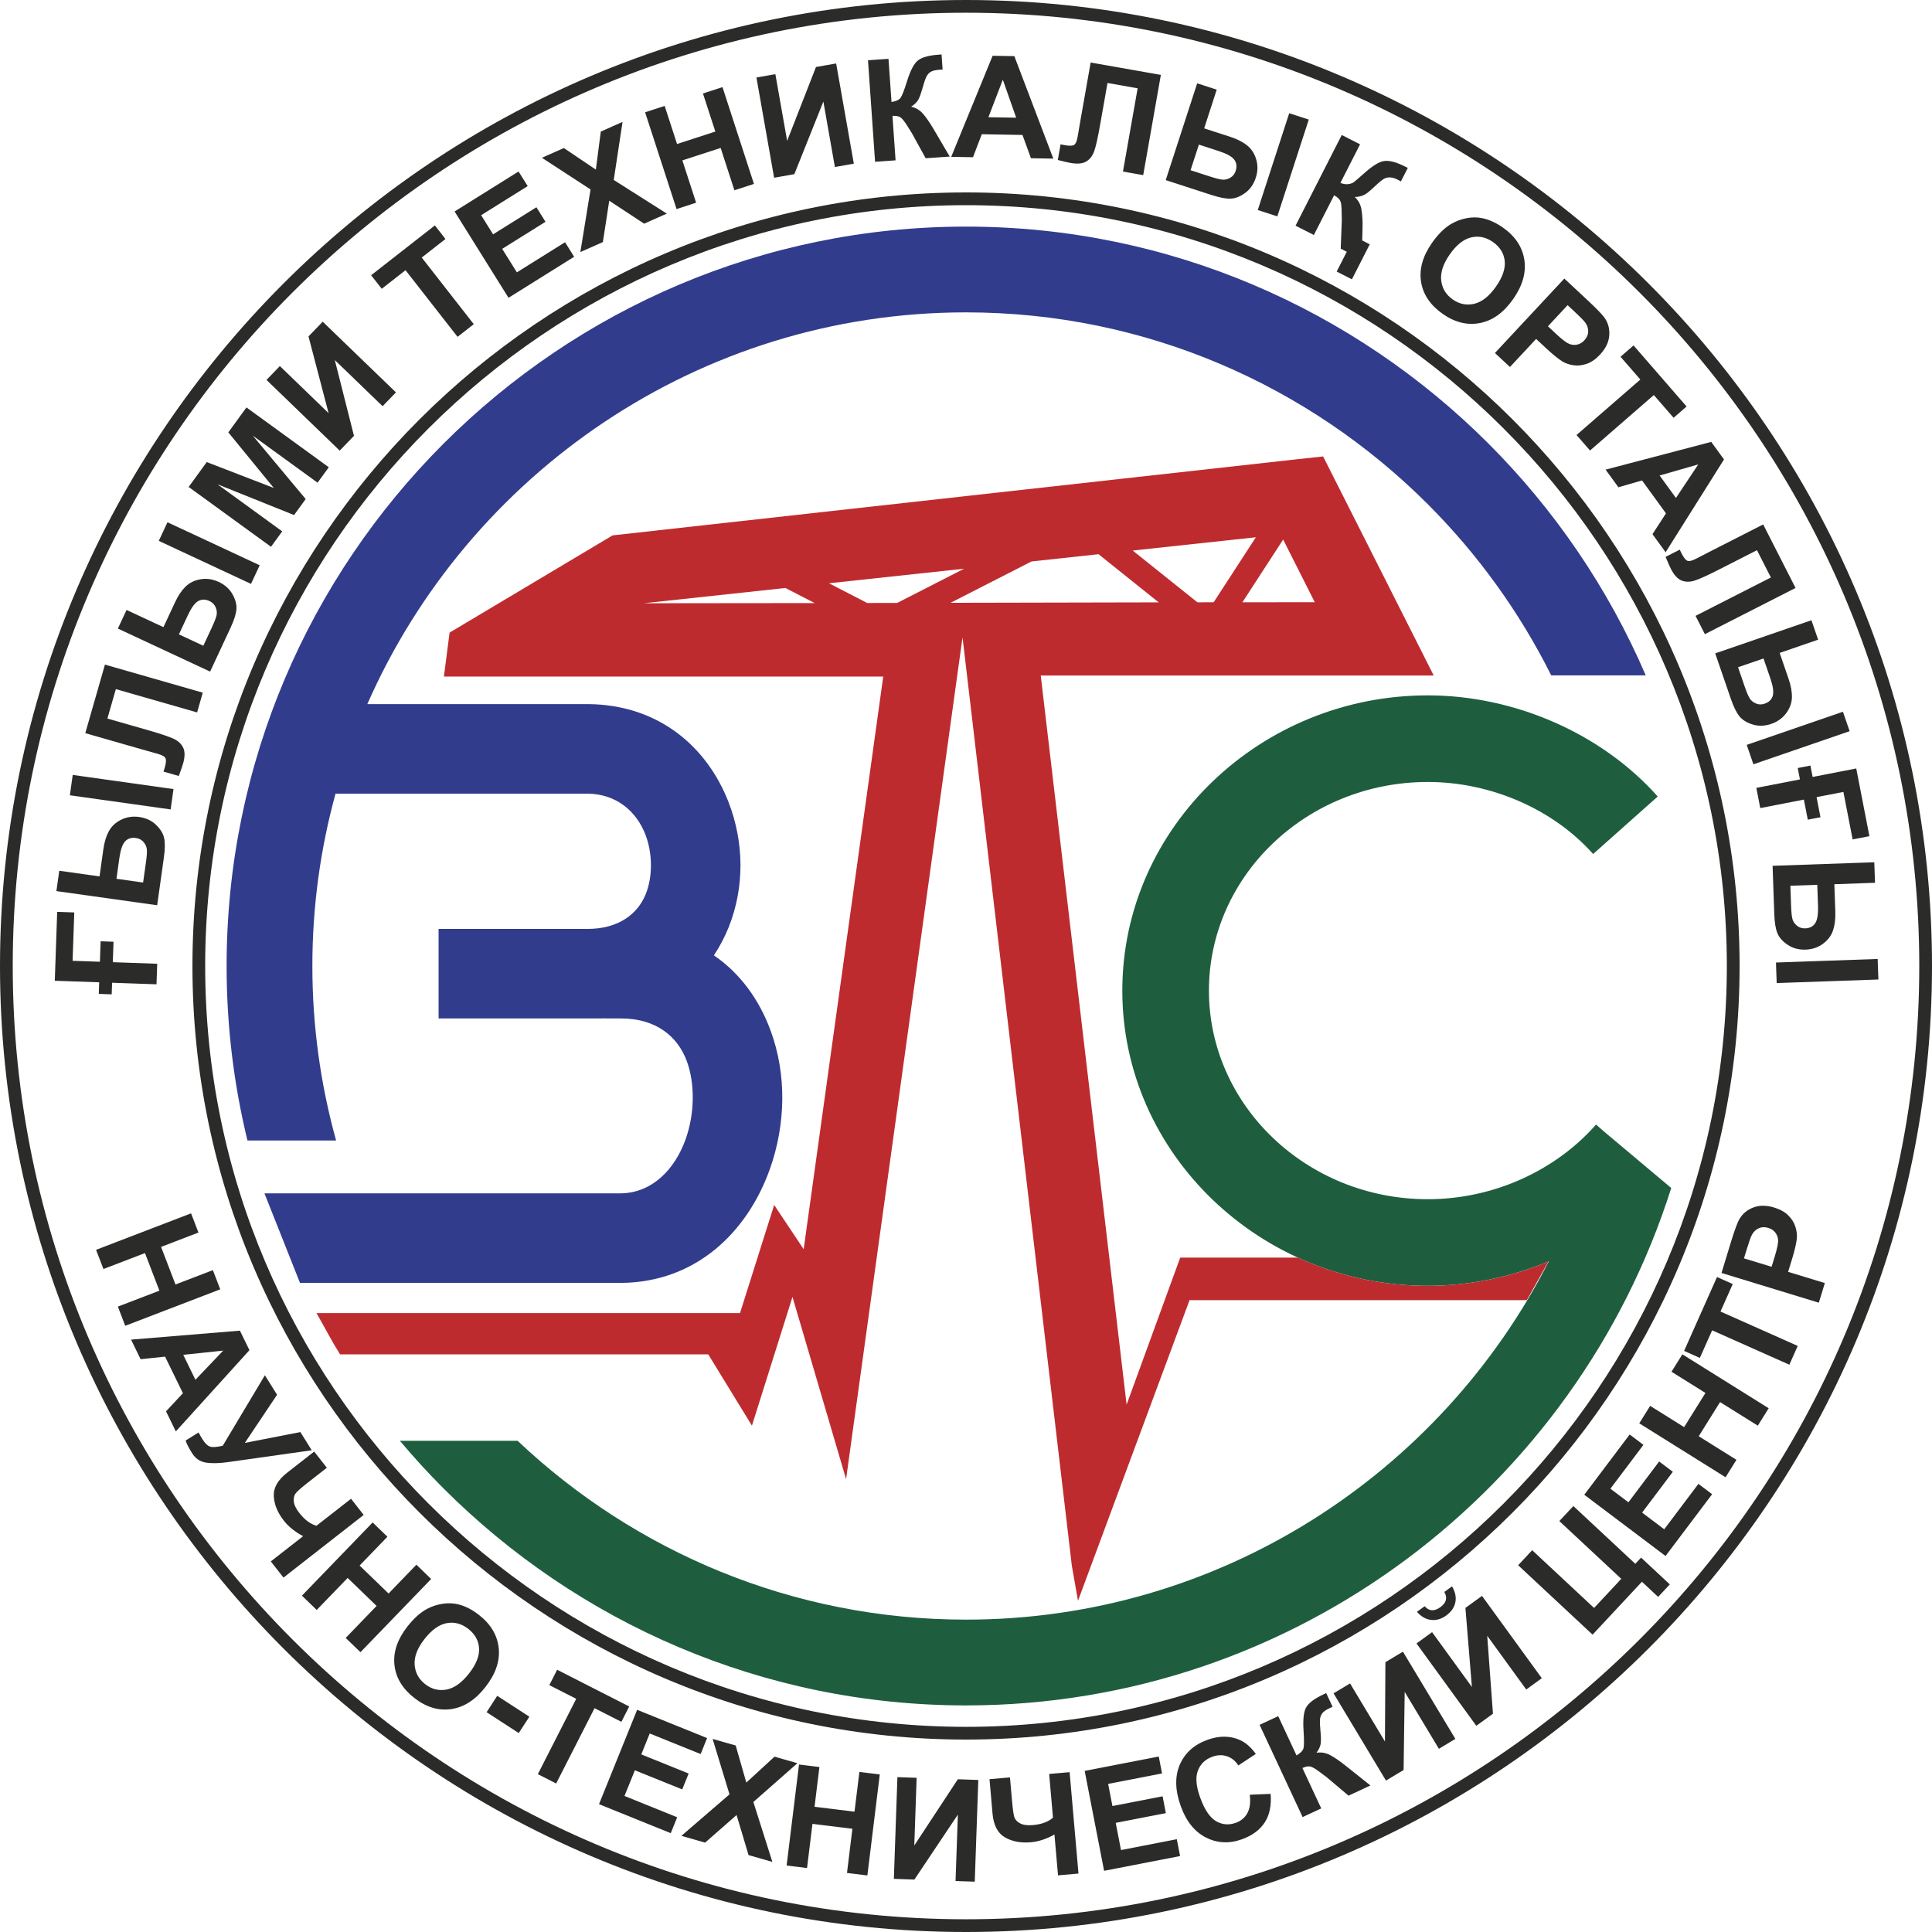 <svg width="100" height="100" viewBox="0 0 100 100" fill="none" xmlns="http://www.w3.org/2000/svg">
<path d="M50 0C77.539 0 100 22.461 100 50C100 63.77 94.385 76.27 85.327 85.327C76.27 94.385 63.77 100 50 100C36.23 100 23.73 94.385 14.673 85.327C5.615 76.27 0 63.77 0 50C0 22.461 22.461 0 50 0ZM50 0.659C22.824 0.659 0.659 22.824 0.659 50C0.659 63.588 6.201 75.923 15.139 84.861C24.077 93.799 36.412 99.341 50 99.341C63.588 99.341 75.923 93.799 84.861 84.861C93.799 75.923 99.341 63.588 99.341 50C99.341 22.824 77.176 0.659 50 0.659Z" fill="#2B2B2A"/>
<path d="M3.844 47.228L3.757 49.731L5.171 49.78L5.208 48.721L5.876 48.744L5.839 49.803L8.138 49.884L8.1 50.947L5.802 50.867L5.781 51.467L5.113 51.443L5.134 50.844L2.836 50.764L2.96 47.197L3.844 47.228ZM2.919 46.123L3.067 45.07L5.152 45.363L5.35 43.954C5.402 43.584 5.497 43.273 5.635 43.02C5.773 42.767 5.986 42.57 6.27 42.429C6.555 42.287 6.865 42.24 7.203 42.287C7.556 42.337 7.847 42.472 8.076 42.694C8.305 42.914 8.445 43.143 8.496 43.382C8.548 43.62 8.543 43.957 8.481 44.394L8.135 46.856L2.919 46.123ZM7.407 45.68L7.552 44.651C7.598 44.325 7.614 44.094 7.601 43.96C7.586 43.826 7.529 43.701 7.431 43.584C7.331 43.467 7.199 43.398 7.035 43.375C6.802 43.342 6.617 43.399 6.477 43.548C6.337 43.697 6.239 43.985 6.178 44.415L6.028 45.486L7.407 45.68ZM3.616 41.163L3.764 40.11L8.98 40.843L8.832 41.896L3.616 41.163ZM4.414 37.948L5.432 34.4L10.495 35.852L10.202 36.874L5.996 35.668L5.559 37.191L7.721 37.811C8.34 37.989 8.767 38.134 9 38.245C9.234 38.357 9.396 38.513 9.487 38.712C9.577 38.911 9.574 39.181 9.476 39.523C9.442 39.642 9.369 39.857 9.255 40.165L8.464 39.938L8.533 39.712C8.594 39.497 8.607 39.345 8.57 39.255C8.534 39.164 8.403 39.087 8.176 39.022L7.305 38.776L4.414 37.948ZM6.101 32.535L6.551 31.571L8.459 32.461L9.061 31.172C9.219 30.833 9.4 30.563 9.606 30.361C9.813 30.16 10.073 30.034 10.387 29.982C10.701 29.93 11.011 29.976 11.32 30.12C11.643 30.27 11.882 30.485 12.036 30.763C12.191 31.041 12.258 31.301 12.236 31.544C12.217 31.787 12.113 32.108 11.926 32.508L10.876 34.761L6.101 32.535ZM10.524 33.424L10.963 32.482C11.102 32.183 11.185 31.968 11.212 31.835C11.237 31.703 11.219 31.567 11.159 31.426C11.097 31.285 10.992 31.181 10.842 31.11C10.628 31.011 10.435 31.011 10.258 31.113C10.08 31.214 9.902 31.461 9.718 31.855L9.261 32.835L10.524 33.424ZM8.218 27.995L8.668 27.032L13.442 29.258L12.992 30.221L8.218 27.995ZM14.027 28.301L9.765 25.205L10.701 23.917L14.17 25.256L11.818 22.38L12.756 21.089L17.018 24.185L16.437 24.984L13.082 22.547L15.822 25.831L15.22 26.659L11.253 25.065L14.607 27.503L14.027 28.301ZM13.794 19.664L14.486 18.948L17.008 21.384L15.968 17.413L16.704 16.651L20.494 20.31L19.803 21.025L17.329 18.636L18.322 22.559L17.583 23.324L13.794 19.664ZM23.684 17.435L20.99 13.986L19.759 14.948L19.21 14.246L22.509 11.668L23.057 12.371L21.829 13.331L24.523 16.779L23.684 17.435ZM26.321 15.414L23.53 10.946L26.841 8.877L27.314 9.633L24.904 11.139L25.523 12.129L27.765 10.728L28.235 11.48L25.993 12.881L26.753 14.097L29.248 12.538L29.718 13.291L26.321 15.414ZM30.039 13.048L30.566 9.805L28.051 8.167L29.186 7.662L30.841 8.778L31.097 6.811L32.223 6.31L31.767 9.314L34.514 11.056L33.342 11.578L31.534 10.389L31.205 12.53L30.039 13.048ZM35.019 10.822L33.391 5.812L34.403 5.483L35.044 7.454L37.026 6.81L36.385 4.839L37.396 4.51L39.024 9.52L38.013 9.849L37.301 7.658L35.319 8.302L36.031 10.492L35.019 10.822ZM39.153 4.012L40.133 3.839L40.742 7.292L42.235 3.468L43.279 3.285L44.194 8.472L43.214 8.645L42.617 5.258L41.115 9.015L40.068 9.2L39.153 4.012ZM44.927 3.119L45.988 3.045L46.145 5.281C46.38 5.241 46.536 5.169 46.612 5.065C46.689 4.961 46.799 4.68 46.942 4.221C47.122 3.636 47.319 3.267 47.531 3.114C47.741 2.959 48.091 2.865 48.581 2.831C48.605 2.829 48.656 2.825 48.735 2.817L48.789 3.601L48.639 3.608C48.422 3.623 48.265 3.661 48.168 3.722C48.072 3.783 47.996 3.871 47.942 3.985C47.888 4.099 47.811 4.331 47.713 4.682C47.661 4.868 47.602 5.024 47.536 5.152C47.468 5.278 47.343 5.403 47.16 5.524C47.401 5.574 47.606 5.695 47.774 5.888C47.942 6.08 48.131 6.356 48.341 6.712L49.158 8.104L47.912 8.191L47.189 6.876C47.178 6.857 47.156 6.822 47.12 6.769C47.108 6.751 47.057 6.672 46.971 6.531C46.817 6.283 46.693 6.129 46.602 6.07C46.51 6.012 46.374 5.988 46.194 5.998L46.355 8.299L45.294 8.374L44.927 3.119ZM54.52 8.21L53.362 8.19L52.923 6.985L50.817 6.948L50.362 8.138L49.234 8.118L51.378 2.887L52.502 2.906L54.52 8.21ZM52.598 6.092L51.906 4.125L51.16 6.067L52.598 6.092ZM56.452 3.236L60.086 3.877L59.172 9.064L58.124 8.88L58.884 4.57L57.324 4.295L56.933 6.51C56.821 7.144 56.721 7.584 56.635 7.827C56.548 8.071 56.41 8.249 56.222 8.36C56.033 8.471 55.765 8.496 55.414 8.434C55.292 8.413 55.071 8.363 54.752 8.281L54.895 7.471L55.128 7.516C55.348 7.555 55.5 7.552 55.586 7.506C55.672 7.46 55.735 7.321 55.776 7.089L55.929 6.197L56.452 3.236ZM61.966 4.312L62.977 4.641L62.327 6.644L63.68 7.083C64.036 7.199 64.326 7.346 64.551 7.526C64.776 7.707 64.933 7.95 65.022 8.255C65.113 8.56 65.105 8.874 65 9.198C64.889 9.537 64.706 9.8 64.448 9.987C64.191 10.174 63.941 10.273 63.697 10.281C63.454 10.291 63.123 10.227 62.703 10.091L60.338 9.322L61.966 4.312ZM61.623 8.81L62.611 9.131C62.925 9.233 63.149 9.289 63.284 9.299C63.417 9.308 63.551 9.274 63.683 9.197C63.816 9.119 63.907 9.001 63.958 8.844C64.031 8.62 64.007 8.428 63.885 8.264C63.762 8.101 63.495 7.953 63.082 7.819L62.054 7.485L61.623 8.81ZM66.73 5.86L67.742 6.189L66.114 11.199L65.102 10.87L66.73 5.86ZM69.975 14.457L69.187 14.055L69.709 13.031L69.395 12.872L69.453 11.373C69.453 11.351 69.452 11.309 69.449 11.245C69.448 11.212 69.446 11.119 69.443 10.965C69.439 10.709 69.423 10.54 69.395 10.456C69.347 10.318 69.233 10.202 69.053 10.108L68.005 12.163L67.058 11.681L69.449 6.987L70.397 7.47L69.379 9.467C69.627 9.565 69.852 9.557 70.053 9.444C70.104 9.411 70.289 9.252 70.609 8.969C71.024 8.597 71.356 8.388 71.607 8.341C71.884 8.288 72.258 8.382 72.729 8.622C72.751 8.633 72.797 8.656 72.868 8.689L72.511 9.39L72.379 9.318C72.067 9.149 71.803 9.138 71.588 9.282C71.482 9.352 71.297 9.511 71.032 9.762C70.865 9.919 70.731 10.024 70.624 10.079C70.492 10.15 70.324 10.19 70.124 10.198C70.307 10.367 70.42 10.576 70.465 10.827C70.515 11.109 70.535 11.441 70.524 11.825L70.507 12.446L70.898 12.645L69.975 14.457ZM74.119 12.573C74.427 12.133 74.751 11.81 75.091 11.604C75.343 11.453 75.615 11.349 75.908 11.293C76.199 11.238 76.476 11.239 76.737 11.296C77.086 11.37 77.435 11.53 77.787 11.776C78.423 12.222 78.793 12.775 78.898 13.437C79.005 14.098 78.811 14.78 78.32 15.482C77.831 16.18 77.26 16.591 76.606 16.72C75.952 16.848 75.307 16.69 74.675 16.247C74.033 15.797 73.659 15.244 73.554 14.588C73.45 13.931 73.639 13.259 74.119 12.573ZM75.037 13.172C74.695 13.66 74.549 14.111 74.597 14.52C74.647 14.931 74.845 15.257 75.193 15.5C75.54 15.743 75.912 15.818 76.311 15.723C76.708 15.628 77.082 15.332 77.433 14.831C77.778 14.337 77.928 13.892 77.883 13.497C77.836 13.102 77.633 12.778 77.275 12.527C76.915 12.275 76.539 12.196 76.147 12.288C75.755 12.381 75.385 12.675 75.037 13.172ZM77.377 18.271L80.97 14.418L82.217 15.582C82.69 16.023 82.98 16.33 83.088 16.503C83.255 16.766 83.324 17.064 83.292 17.397C83.26 17.73 83.101 18.049 82.816 18.355C82.595 18.592 82.366 18.751 82.13 18.831C81.894 18.912 81.668 18.938 81.448 18.906C81.231 18.875 81.04 18.81 80.876 18.713C80.656 18.576 80.369 18.344 80.017 18.016L79.51 17.543L78.155 18.996L77.377 18.271ZM81.139 15.796L80.121 16.888L80.546 17.285C80.853 17.571 81.076 17.742 81.217 17.798C81.358 17.854 81.497 17.867 81.637 17.836C81.775 17.804 81.898 17.732 82.004 17.618C82.134 17.478 82.201 17.324 82.204 17.156C82.207 16.989 82.155 16.834 82.051 16.694C81.974 16.589 81.795 16.407 81.515 16.146L81.139 15.796ZM81.601 22.516L84.904 19.645L83.879 18.465L84.552 17.88L87.298 21.04L86.625 21.625L85.602 20.448L82.299 23.319L81.601 22.516ZM86.212 28.584L85.532 27.648L86.23 26.572L84.992 24.868L83.769 25.221L83.105 24.308L88.573 22.872L89.234 23.781L86.212 28.584ZM86.747 25.775L87.902 24.038L85.902 24.612L86.747 25.775ZM91.262 27.145L92.938 30.433L88.244 32.824L87.762 31.877L91.661 29.89L90.941 28.478L88.937 29.499C88.363 29.792 87.952 29.976 87.706 30.054C87.459 30.132 87.234 30.128 87.032 30.045C86.829 29.961 86.648 29.762 86.486 29.445C86.43 29.334 86.337 29.127 86.21 28.824L86.943 28.451L87.047 28.663C87.149 28.862 87.243 28.982 87.331 29.022C87.42 29.064 87.568 29.031 87.778 28.924L88.583 28.51L91.262 27.145ZM93.76 32.104L94.106 33.11L92.115 33.795L92.578 35.14C92.7 35.494 92.757 35.814 92.749 36.102C92.74 36.391 92.64 36.663 92.45 36.917C92.261 37.173 92.006 37.356 91.684 37.467C91.346 37.583 91.026 37.594 90.721 37.501C90.417 37.408 90.189 37.268 90.035 37.078C89.881 36.89 89.732 36.587 89.588 36.17L88.779 33.819L93.76 32.104ZM89.961 34.536L90.299 35.519C90.407 35.831 90.497 36.044 90.57 36.157C90.644 36.27 90.751 36.356 90.892 36.415C91.034 36.474 91.183 36.476 91.339 36.422C91.562 36.345 91.701 36.21 91.758 36.014C91.815 35.818 91.772 35.516 91.631 35.106L91.279 34.083L89.961 34.536ZM95.39 36.84L95.737 37.846L90.756 39.561L90.41 38.555L95.39 36.84ZM95.892 43.448L95.414 40.99L94.025 41.26L94.227 42.3L93.571 42.427L93.368 41.387L91.111 41.826L90.908 40.781L93.165 40.342L93.051 39.753L93.707 39.626L93.822 40.215L96.079 39.776L96.76 43.28L95.892 43.448ZM97.013 44.631L97.05 45.693L94.946 45.767L94.996 47.189C95.009 47.563 94.969 47.885 94.877 48.158C94.785 48.432 94.61 48.663 94.354 48.851C94.098 49.04 93.801 49.14 93.46 49.152C93.103 49.164 92.794 49.082 92.53 48.903C92.266 48.726 92.088 48.525 91.997 48.298C91.904 48.074 91.851 47.74 91.836 47.299L91.749 44.814L97.013 44.631ZM92.67 45.846L92.706 46.885C92.718 47.214 92.741 47.444 92.778 47.574C92.815 47.703 92.893 47.817 93.011 47.915C93.129 48.012 93.271 48.058 93.436 48.052C93.671 48.044 93.844 47.956 93.956 47.785C94.068 47.614 94.115 47.313 94.1 46.879L94.062 45.798L92.67 45.846ZM97.188 49.636L97.225 50.699L91.961 50.883L91.924 49.82L97.188 49.636ZM4.972 64.691L9.89 62.803L10.272 63.797L8.337 64.54L9.083 66.485L11.018 65.742L11.4 66.735L6.482 68.623L6.101 67.63L8.251 66.805L7.504 64.859L5.354 65.684L4.972 64.691ZM9.101 74.09L8.594 73.05L9.468 72.112L8.544 70.219L7.278 70.353L6.784 69.339L12.418 68.874L12.911 69.885L9.101 74.09ZM10.115 71.416L11.554 69.907L9.485 70.125L10.115 71.416ZM13.71 71.184L14.341 72.193L12.673 74.684L15.548 74.124L16.136 75.066L11.799 75.679C11.329 75.744 10.944 75.751 10.645 75.701C10.347 75.65 10.113 75.49 9.944 75.219C9.777 74.953 9.665 74.734 9.606 74.563L10.277 74.144C10.348 74.277 10.416 74.395 10.481 74.498C10.612 74.708 10.744 74.834 10.876 74.877C11.009 74.92 11.227 74.903 11.531 74.829L13.71 71.184ZM16.262 75.133L16.917 75.971L15.926 76.745C15.605 76.996 15.402 77.175 15.315 77.28C15.228 77.386 15.192 77.527 15.206 77.705C15.22 77.882 15.316 78.084 15.493 78.31C15.633 78.49 15.777 78.635 15.925 78.744C16.073 78.853 16.224 78.93 16.38 78.973L18.17 77.575L18.824 78.413L14.673 81.656L14.018 80.818L15.69 79.512C15.48 79.402 15.293 79.279 15.126 79.145C14.959 79.011 14.813 78.865 14.689 78.706C14.366 78.293 14.193 77.87 14.171 77.439C14.15 77.008 14.379 76.604 14.861 76.228L16.262 75.133ZM15.628 82.591L19.288 78.802L20.053 79.542L18.613 81.032L20.113 82.48L21.552 80.989L22.317 81.728L18.658 85.517L17.893 84.779L19.493 83.122L17.994 81.674L16.394 83.331L15.628 82.591ZM21.086 84.191C21.416 83.768 21.757 83.462 22.108 83.274C22.367 83.138 22.644 83.047 22.939 83.007C23.233 82.967 23.509 82.982 23.767 83.053C24.112 83.145 24.452 83.324 24.79 83.588C25.402 84.066 25.743 84.637 25.813 85.304C25.885 85.97 25.656 86.641 25.128 87.317C24.604 87.988 24.012 88.368 23.352 88.463C22.692 88.556 22.057 88.365 21.448 87.889C20.831 87.407 20.487 86.835 20.416 86.174C20.346 85.512 20.57 84.852 21.086 84.191ZM21.971 84.838C21.604 85.307 21.434 85.749 21.461 86.161C21.489 86.573 21.67 86.909 22.005 87.171C22.338 87.431 22.706 87.526 23.11 87.452C23.511 87.378 23.9 87.101 24.276 86.62C24.648 86.145 24.821 85.709 24.796 85.311C24.77 84.914 24.584 84.58 24.239 84.311C23.893 84.041 23.522 83.942 23.125 84.013C22.73 84.086 22.345 84.359 21.971 84.838ZM25.187 88.623L25.736 87.776L27.4 88.856L26.85 89.703L25.187 88.623ZM27.839 91.829L29.826 87.93L28.433 87.221L28.838 86.426L32.568 88.327L32.163 89.121L30.774 88.414L28.787 92.313L27.839 91.829ZM31.005 93.383L32.978 88.499L36.599 89.962L36.265 90.788L33.63 89.724L33.193 90.807L35.644 91.797L35.312 92.619L32.861 91.629L32.323 92.958L35.051 94.061L34.719 94.884L31.005 93.383ZM35.27 95.022L37.759 92.876L36.885 90.005L38.08 90.347L38.629 92.266L40.09 90.924L41.275 91.264L38.994 93.271L39.978 96.372L38.745 96.019L38.125 93.946L36.497 95.374L35.27 95.022ZM40.715 96.559L41.357 91.331L42.413 91.461L42.161 93.518L44.229 93.772L44.482 91.715L45.537 91.844L44.895 97.073L43.84 96.943L44.12 94.657L42.052 94.403L41.772 96.689L40.715 96.559ZM46.45 91.984L47.445 92.019L47.323 95.523L49.578 92.094L50.637 92.131L50.453 97.395L49.459 97.361L49.579 93.924L47.329 97.286L46.266 97.249L46.45 91.984ZM51.217 92.09L52.276 91.998L52.386 93.25C52.422 93.656 52.461 93.924 52.502 94.054C52.543 94.184 52.642 94.291 52.799 94.376C52.955 94.461 53.177 94.491 53.463 94.466C53.69 94.446 53.889 94.404 54.062 94.339C54.234 94.275 54.38 94.189 54.502 94.083L54.304 91.82L55.363 91.727L55.822 96.975L54.763 97.068L54.578 94.955C54.371 95.071 54.166 95.161 53.963 95.228C53.759 95.295 53.557 95.338 53.357 95.355C52.834 95.401 52.386 95.316 52.012 95.1C51.639 94.882 51.425 94.47 51.372 93.862L51.217 92.09ZM57.148 96.833L56.143 91.662L59.977 90.917L60.147 91.793L57.357 92.335L57.58 93.481L60.176 92.976L60.345 93.847L57.749 94.351L58.023 95.759L60.911 95.197L61.081 96.069L57.148 96.833ZM64.688 92.896L65.767 92.851C65.816 93.445 65.715 93.936 65.465 94.325C65.215 94.712 64.824 95.003 64.293 95.197C63.636 95.436 63.013 95.408 62.427 95.113C61.841 94.818 61.405 94.28 61.122 93.503C60.822 92.678 60.802 91.961 61.062 91.35C61.321 90.74 61.797 90.308 62.491 90.056C63.096 89.836 63.653 89.835 64.162 90.056C64.464 90.185 64.743 90.428 65.001 90.783L64.096 91.38C63.945 91.144 63.749 90.985 63.509 90.905C63.269 90.823 63.016 90.832 62.751 90.928C62.384 91.062 62.134 91.302 62.002 91.649C61.869 91.995 61.91 92.462 62.125 93.053C62.353 93.678 62.627 94.084 62.949 94.267C63.271 94.451 63.612 94.477 63.971 94.346C64.238 94.249 64.435 94.082 64.565 93.843C64.695 93.605 64.735 93.289 64.688 92.896ZM65.197 89.278L66.16 88.829L67.108 90.861C67.314 90.739 67.433 90.616 67.468 90.491C67.501 90.367 67.504 90.064 67.472 89.585C67.431 88.975 67.483 88.56 67.626 88.341C67.767 88.12 68.06 87.908 68.504 87.701C68.527 87.69 68.573 87.667 68.643 87.632L68.975 88.344L68.837 88.405C68.64 88.497 68.507 88.588 68.439 88.68C68.371 88.771 68.331 88.88 68.322 89.007C68.312 89.133 68.324 89.376 68.358 89.739C68.376 89.931 68.376 90.099 68.36 90.242C68.343 90.384 68.27 90.545 68.143 90.723C68.386 90.684 68.621 90.724 68.847 90.843C69.073 90.962 69.348 91.152 69.671 91.41L70.933 92.415L69.801 92.944L68.655 91.976C68.638 91.962 68.605 91.937 68.552 91.9C68.534 91.887 68.458 91.832 68.328 91.732C68.095 91.555 67.924 91.456 67.818 91.434C67.711 91.412 67.576 91.438 67.412 91.512L68.387 93.603L67.423 94.052L65.197 89.278ZM69.025 87.648L69.879 87.135L71.685 90.141L71.708 86.036L72.616 85.49L75.329 90.005L74.477 90.518L72.706 87.57L72.65 91.616L71.738 92.163L69.025 87.648ZM73.318 85.065L74.124 84.48L76.185 87.317L75.85 83.226L76.708 82.603L79.804 86.864L78.999 87.449L76.978 84.667L77.275 88.702L76.414 89.327L73.318 85.065ZM74.757 82.399L75.155 82.11C75.323 82.39 75.382 82.664 75.329 82.931C75.275 83.2 75.12 83.427 74.862 83.614C74.604 83.802 74.341 83.879 74.069 83.846C73.799 83.814 73.556 83.674 73.341 83.428L73.74 83.138C73.853 83.267 73.977 83.335 74.112 83.346C74.246 83.355 74.394 83.303 74.552 83.188C74.711 83.072 74.806 82.949 74.838 82.818C74.87 82.686 74.843 82.547 74.757 82.399ZM78.579 81.017L79.305 80.239L82.51 83.228L83.917 81.72L80.711 78.73L81.437 77.953L84.642 80.942L84.942 80.621L86.429 82.008L85.826 82.655L84.986 81.871L82.432 84.609L78.579 81.017ZM86.209 80.538L82.002 77.368L84.352 74.249L85.064 74.786L83.354 77.055L84.287 77.758L85.878 75.646L86.586 76.18L84.995 78.292L86.14 79.155L87.91 76.805L88.62 77.339L86.209 80.538ZM89.315 76.462L84.848 73.671L85.412 72.768L87.17 73.867L88.274 72.099L86.516 71.001L87.08 70.099L91.547 72.891L90.984 73.792L89.03 72.572L87.926 74.339L89.879 75.56L89.315 76.462ZM92.617 70.637L88.62 68.857L87.984 70.285L87.169 69.922L88.872 66.098L89.687 66.461L89.053 67.885L93.05 69.665L92.617 70.637ZM94.142 67.428L89.105 65.888L89.603 64.257C89.792 63.639 89.941 63.243 90.049 63.071C90.213 62.805 90.451 62.612 90.764 62.495C91.077 62.378 91.434 62.381 91.834 62.503C92.144 62.598 92.387 62.734 92.562 62.91C92.739 63.088 92.861 63.28 92.928 63.491C92.995 63.7 93.021 63.9 93.006 64.09C92.98 64.347 92.897 64.707 92.756 65.168L92.553 65.831L94.453 66.411L94.142 67.428ZM90.268 65.132L91.697 65.569L91.867 65.013C91.989 64.612 92.046 64.335 92.034 64.184C92.023 64.033 91.973 63.903 91.884 63.791C91.795 63.68 91.676 63.602 91.527 63.556C91.344 63.5 91.177 63.508 91.024 63.579C90.873 63.65 90.756 63.764 90.676 63.919C90.615 64.034 90.53 64.275 90.418 64.641L90.268 65.132Z" fill="#2B2B2A"/>
<path d="M50.001 9.96C72.054 9.96 90.041 27.947 90.041 50C90.041 72.053 72.054 90.04 50.001 90.04C27.948 90.04 9.961 72.053 9.961 50C9.961 27.947 27.948 9.96 50.001 9.96ZM50.001 10.62C28.311 10.62 10.62 28.31 10.62 50C10.62 71.69 28.311 89.381 50.001 89.381C71.691 89.381 89.381 71.69 89.381 50C89.381 28.31 71.691 10.62 50.001 10.62Z" fill="#2B2B2A"/>
<path d="M19.013 36.444H30.44C34.15 36.477 36.62 38.71 37.711 41.521C38.114 42.56 38.322 43.666 38.327 44.752C38.332 45.853 38.13 46.965 37.714 47.999C37.508 48.508 37.254 48.995 36.951 49.449C38.328 50.39 39.291 51.748 39.871 53.3C40.302 54.454 40.504 55.689 40.491 56.91C40.479 58.124 40.26 59.354 39.851 60.504C38.693 63.758 36.039 66.369 32.151 66.403H32.133H15.528L13.688 61.768C17.144 61.768 20.6 61.768 24.056 61.768C26.523 61.768 29.029 61.768 32.115 61.768C33.764 61.754 34.937 60.512 35.488 58.965C35.723 58.304 35.849 57.588 35.856 56.874C35.863 56.168 35.762 55.495 35.544 54.911C35.078 53.664 33.98 52.715 32.144 52.715C31.628 52.71 30.946 52.715 30.407 52.715H22.701V48.081H26.524C27.597 48.081 28.695 48.081 30.407 48.081C32.029 48.081 33.012 47.298 33.423 46.279C33.606 45.824 33.694 45.306 33.692 44.77C33.69 44.218 33.592 43.675 33.402 43.187C32.949 42.02 31.93 41.092 30.404 41.079H17.367C16.587 43.922 16.168 46.914 16.168 50C16.168 53.126 16.597 56.155 17.397 59.033H12.809C12.103 56.135 11.729 53.11 11.729 50C11.729 28.921 28.921 11.729 50 11.729C60.541 11.729 70.109 16.026 77.042 22.958C80.465 26.382 83.246 30.449 85.184 34.958H80.291C78.646 31.666 76.481 28.676 73.903 26.098C67.773 19.968 59.315 16.168 50 16.168C36.182 16.168 24.256 24.526 19.013 36.444Z" fill="#323C8D"/>
<path d="M86.503 61.49C81.604 76.985 67.078 88.272 50 88.272C39.459 88.272 29.89 83.974 22.958 77.042C22.169 76.253 21.415 75.429 20.697 74.575H26.79C32.856 80.308 41.03 83.832 50 83.832C63.138 83.832 74.567 76.275 80.166 65.286C78.194 66.108 76.057 66.553 73.902 66.553C69.569 66.553 65.628 64.848 62.765 62.097C59.88 59.324 58.091 55.495 58.091 51.273C58.091 47.051 59.88 43.221 62.765 40.449C65.628 37.698 69.569 35.992 73.902 35.992C76.142 35.992 78.388 36.482 80.438 37.38C82.493 38.28 84.348 39.59 85.804 41.227L82.46 44.204C81.43 43.046 80.113 42.118 78.652 41.478C77.171 40.829 75.539 40.475 73.902 40.475C70.761 40.475 67.917 41.698 65.864 43.671C63.833 45.623 62.574 48.313 62.574 51.273C62.574 54.233 63.833 56.923 65.864 58.875C67.917 60.848 70.761 62.071 73.902 62.071C75.582 62.071 77.23 61.709 78.719 61.045C80.213 60.378 81.553 59.412 82.61 58.206L83.032 58.575L86.503 61.49Z" fill="#1E5E3F"/>
<path d="M16.383 67.966H38.303L40.071 62.368L41.598 64.66L45.716 35.019H22.977L23.27 32.744L31.708 27.711L67.185 23.765L68.484 23.625L69.075 24.795L72.822 32.216L74.21 34.966H53.869L58.313 72.703L60.631 66.345L61.088 65.093H67.173C69.218 66.029 71.501 66.553 73.903 66.553C76.053 66.553 78.184 66.111 80.151 65.293L79.028 67.296H61.571L55.797 82.856L55.479 81.047L49.855 33.283L49.82 32.992L49.766 33.381L43.793 76.562L41.019 67.127L38.92 73.793L36.658 70.1C30.845 70.099 23.414 70.099 17.601 70.1C17.167 69.413 16.88 68.839 16.383 67.966ZM66.416 27.927L64.308 31.173C65.555 31.172 66.804 31.171 68.053 31.171L66.416 27.927ZM59.974 31.178L56.859 28.686L53.391 29.061L49.202 31.201C52.791 31.193 56.379 31.184 59.974 31.178ZM42.168 31.215L40.652 30.434L33.322 31.224C36.278 31.224 39.225 31.221 42.168 31.215ZM42.908 30.19L44.885 31.21C45.403 31.209 45.922 31.208 46.439 31.207L49.904 29.436L42.908 30.19ZM58.628 28.496L61.977 31.175C62.258 31.175 62.538 31.175 62.818 31.174L65.003 27.809L58.628 28.496Z" fill="#BE2B2F"/>
</svg>
